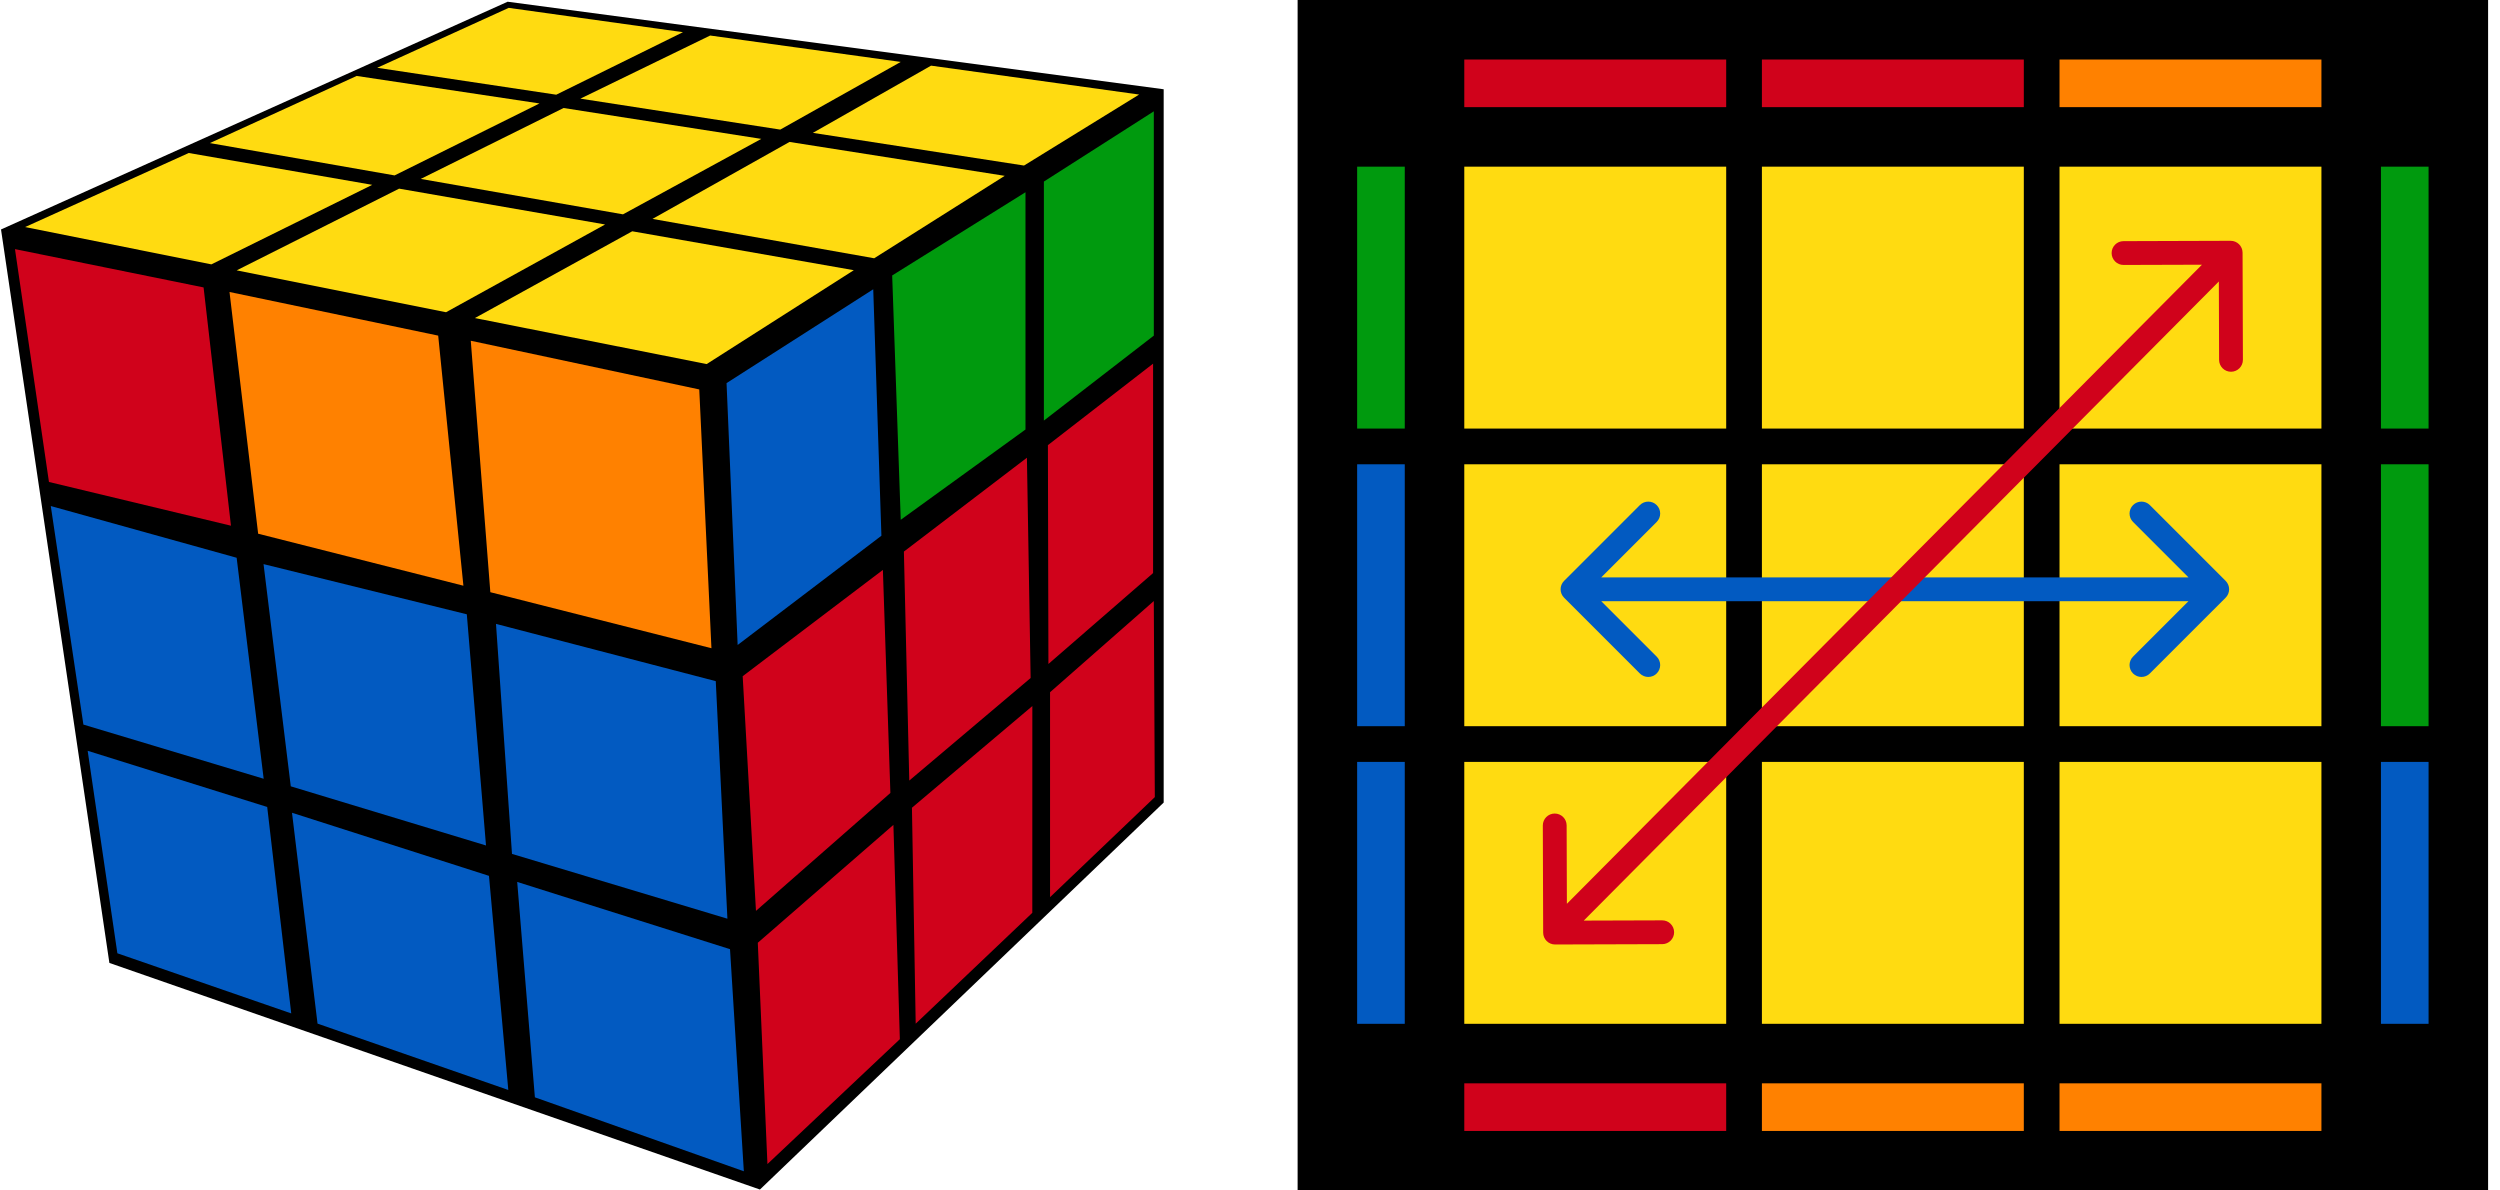 <?xml version="1.0" encoding="UTF-8"?>
<svg width="210px" height="100px" viewBox="0 0 210 100" version="1.1" xmlns="http://www.w3.org/2000/svg" xmlns:xlink="http://www.w3.org/1999/xlink">
    <title>pll_13_1</title>
    <g id="pll_13_1" stroke="none" stroke-width="1" fill="none" fill-rule="evenodd">
        <g>
            <polygon id="Path" fill="#000000" points="0.085 19.275 9.188 80.886 63.834 99.921 97.749 67.415 97.749 7.498 42.641 0.145"></polygon>
            <polygon id="Path" fill="#D0021B" points="88.204 58.147 96.919 50.488 97.005 66.957 88.204 75.362"></polygon>
            <polygon id="Path" fill="#D0021B" points="76.603 67.85 86.717 59.309 86.714 76.677 76.918 85.99"></polygon>
            <polygon id="Path" fill="#D0021B" points="63.655 79.192 75.046 69.291 75.587 87.292 64.465 97.781"></polygon>
            <polygon id="Path" fill="#D0021B" points="88.024 37.391 96.859 30.546 96.859 48.138 88.067 55.774"></polygon>
            <polygon id="Path" fill="#D0021B" points="75.927 46.332 86.261 38.448 86.573 56.952 76.379 65.568"></polygon>
            <polygon id="Path" fill="#D0021B" points="62.385 56.801 74.162 47.872 74.793 66.608 63.501 76.514"></polygon>
            <polygon id="Path" fill="#009A0E" points="87.686 15.251 96.921 9.351 96.921 28.192 87.686 35.329"></polygon>
            <polygon id="Path" fill="#009A0E" points="74.943 23.138 86.141 16.148 86.141 36.079 75.662 43.663"></polygon>
            <polygon id="Path" fill="#025AC1" points="61.03 32.181 73.352 24.299 74.039 45.001 61.962 54.179"></polygon>
            <polygon id="Path" fill="#025AC1" points="7.364 63.067 22.445 67.786 24.464 85.127 9.859 80.076"></polygon>
            <polygon id="Path" fill="#025AC1" points="24.528 68.272 41.074 73.572 42.697 91.558 26.673 85.984"></polygon>
            <polygon id="Path" fill="#025AC1" points="43.445 74.082 61.321 79.731 62.482 98.387 44.93 92.175"></polygon>
            <polygon id="Path" fill="#025AC1" points="4.266 42.507 19.878 46.852 22.148 65.416 7.005 60.865"></polygon>
            <polygon id="Path" fill="#025AC1" points="22.138 47.386 39.212 51.601 40.824 71.02 24.425 66.051"></polygon>
            <polygon id="Path" fill="#025AC1" points="41.663 52.407 60.124 57.217 61.102 77.171 43.007 71.728"></polygon>
            <polygon id="Path" fill="#D0021B" points="1.258 20.926 17.101 24.144 19.401 44.159 4.112 40.485"></polygon>
            <polygon id="Path" fill="#FF8100" points="19.279 24.527 36.808 28.192 38.926 49.2 21.684 44.832"></polygon>
            <polygon id="Path" fill="#FF8100" points="39.545 28.623 58.738 32.713 59.761 54.451 41.188 49.745"></polygon>
            <polygon id="Path" fill="#FFDB11" points="42.73 0.661 57.369 2.703 46.724 7.955 31.684 5.694"></polygon>
            <polygon id="Path" fill="#FFDB11" points="29.959 6.379 45.316 8.69 33.145 14.735 17.628 12.019"></polygon>
            <polygon id="Path" fill="#FFDB11" points="15.854 12.852 31.268 15.527 17.755 22.207 2.109 19.072"></polygon>
            <polygon id="Path" fill="#FFDB11" points="33.526 15.846 50.828 18.856 37.467 26.227 19.88 22.71"></polygon>
            <polygon id="Path" fill="#FFDB11" points="47.339 9.073 63.947 11.666 52.331 18.005 35.343 15.029"></polygon>
            <polygon id="Path" fill="#FFDB11" points="59.653 2.984 75.661 5.201 65.541 10.886 48.752 8.286"></polygon>
            <polygon id="Path" fill="#FFDB11" points="78.21 5.514 95.686 7.942 86.017 13.906 68.281 11.16"></polygon>
            <polygon id="Path" fill="#FFDB11" points="66.319 11.923 84.396 14.77 73.431 21.695 54.81 18.387"></polygon>
            <polygon id="Path" fill="#FFDB11" points="53.108 19.428 71.719 22.697 59.36 30.582 39.891 26.717"></polygon>
            <rect id="Rectangle" fill="#000000" fill-rule="nonzero" transform="translate(159, 50) rotate(-90) translate(-159, -50) " x="109" y="0" width="100" height="100"></rect>
            <rect id="Rectangle" fill="#FF8100" fill-rule="nonzero" x="173" y="91" width="22" height="4"></rect>
            <rect id="Rectangle" fill="#FF8100" fill-rule="nonzero" x="148" y="91" width="22" height="4"></rect>
            <rect id="Rectangle" fill="#D0021B" fill-rule="nonzero" x="123" y="91" width="22" height="4"></rect>
            <rect id="Rectangle" fill="#FF8100" fill-rule="nonzero" x="173" y="5" width="22" height="4"></rect>
            <rect id="Rectangle" fill="#D0021B" fill-rule="nonzero" x="148" y="5" width="22" height="4"></rect>
            <rect id="Rectangle" fill="#D0021B" fill-rule="nonzero" x="123" y="5" width="22" height="4"></rect>
            <rect id="Rectangle" fill="#009A0E" fill-rule="nonzero" transform="translate(202, 25) rotate(-90) translate(-202, -25) " x="191" y="23" width="22" height="4"></rect>
            <rect id="Rectangle" fill="#009A0E" fill-rule="nonzero" transform="translate(202, 50) rotate(-90) translate(-202, -50) " x="191" y="48" width="22" height="4"></rect>
            <rect id="Rectangle" fill="#025AC1" fill-rule="nonzero" transform="translate(202, 75) rotate(-90) translate(-202, -75) " x="191" y="73" width="22" height="4"></rect>
            <rect id="Rectangle" fill="#009A0E" fill-rule="nonzero" transform="translate(116, 25) rotate(-90) translate(-116, -25) " x="105" y="23" width="22" height="4"></rect>
            <rect id="Rectangle" fill="#025AC1" fill-rule="nonzero" transform="translate(116, 50) rotate(-90) translate(-116, -50) " x="105" y="48" width="22" height="4"></rect>
            <rect id="Rectangle" fill="#025AC1" fill-rule="nonzero" transform="translate(116, 75) rotate(-90) translate(-116, -75) " x="105" y="73" width="22" height="4"></rect>
            <rect id="Rectangle" fill="#FFDB11" fill-rule="nonzero" transform="translate(184, 25) rotate(-90) translate(-184, -25) " x="173" y="14" width="22" height="22"></rect>
            <rect id="Rectangle" fill="#FFDB11" fill-rule="nonzero" transform="translate(184, 50) rotate(-90) translate(-184, -50) " x="173" y="39" width="22" height="22"></rect>
            <rect id="Rectangle" fill="#FFDB11" fill-rule="nonzero" transform="translate(184, 75) rotate(-90) translate(-184, -75) " x="173" y="64" width="22" height="22"></rect>
            <rect id="Rectangle" fill="#FFDB11" fill-rule="nonzero" transform="translate(159, 25) rotate(-90) translate(-159, -25) " x="148" y="14" width="22" height="22"></rect>
            <rect id="Rectangle" fill="#FFDB11" fill-rule="nonzero" transform="translate(159, 50) rotate(-90) translate(-159, -50) " x="148" y="39" width="22" height="22"></rect>
            <rect id="Rectangle" fill="#FFDB11" fill-rule="nonzero" transform="translate(159, 75) rotate(-90) translate(-159, -75) " x="148" y="64" width="22" height="22"></rect>
            <rect id="Rectangle" fill="#FFDB11" fill-rule="nonzero" transform="translate(134, 25) rotate(-90) translate(-134, -25) " x="123" y="14" width="22" height="22"></rect>
            <rect id="Rectangle" fill="#FFDB11" fill-rule="nonzero" transform="translate(134, 50) rotate(-90) translate(-134, -50) " x="123" y="39" width="22" height="22"></rect>
            <rect id="Rectangle" fill="#FFDB11" fill-rule="nonzero" transform="translate(134, 75) rotate(-90) translate(-134, -75) " x="123" y="64" width="22" height="22"></rect>
            <path d="M131.384,48.793 C130.993,49.183 130.993,49.817 131.384,50.207 L137.748,56.571 C138.138,56.962 138.772,56.962 139.162,56.571 C139.553,56.181 139.553,55.547 139.162,55.157 L133.505,49.5 L139.162,43.843 C139.553,43.453 139.553,42.819 139.162,42.429 C138.772,42.038 138.138,42.038 137.748,42.429 L131.384,48.793 Z M186.953,50.207 C187.344,49.817 187.344,49.183 186.953,48.793 L180.589,42.429 C180.199,42.038 179.566,42.038 179.175,42.429 C178.785,42.819 178.785,43.453 179.175,43.843 L184.832,49.5 L179.175,55.157 C178.785,55.547 178.785,56.181 179.175,56.571 C179.566,56.962 180.199,56.962 180.589,56.571 L186.953,50.207 Z M132.091,50.5 L186.246,50.5 L186.246,48.5 L132.091,48.5 L132.091,50.5 Z" id="Shape" fill="#025AC1" fill-rule="nonzero"></path>
            <path d="M129.626,78.341 C129.627,78.893 130.077,79.339 130.629,79.337 L139.629,79.309 C140.181,79.307 140.627,78.858 140.626,78.306 C140.624,77.754 140.175,77.307 139.623,77.309 L131.623,77.334 L131.597,69.334 C131.596,68.782 131.146,68.336 130.594,68.337 C130.042,68.339 129.596,68.788 129.597,69.341 L129.626,78.341 Z M188.376,21.224 C188.374,20.672 187.925,20.226 187.373,20.227 L178.373,20.256 C177.82,20.258 177.374,20.707 177.376,21.259 C177.378,21.811 177.827,22.258 178.379,22.256 L186.379,22.231 L186.404,30.23 C186.406,30.783 186.855,31.229 187.407,31.227 C187.96,31.226 188.406,30.776 188.404,30.224 L188.376,21.224 Z M131.335,79.042 L188.085,21.932 L186.666,20.523 L129.916,77.632 L131.335,79.042 Z" id="Shape" fill="#D0021B" fill-rule="nonzero"></path>
        </g>
    </g>
</svg>